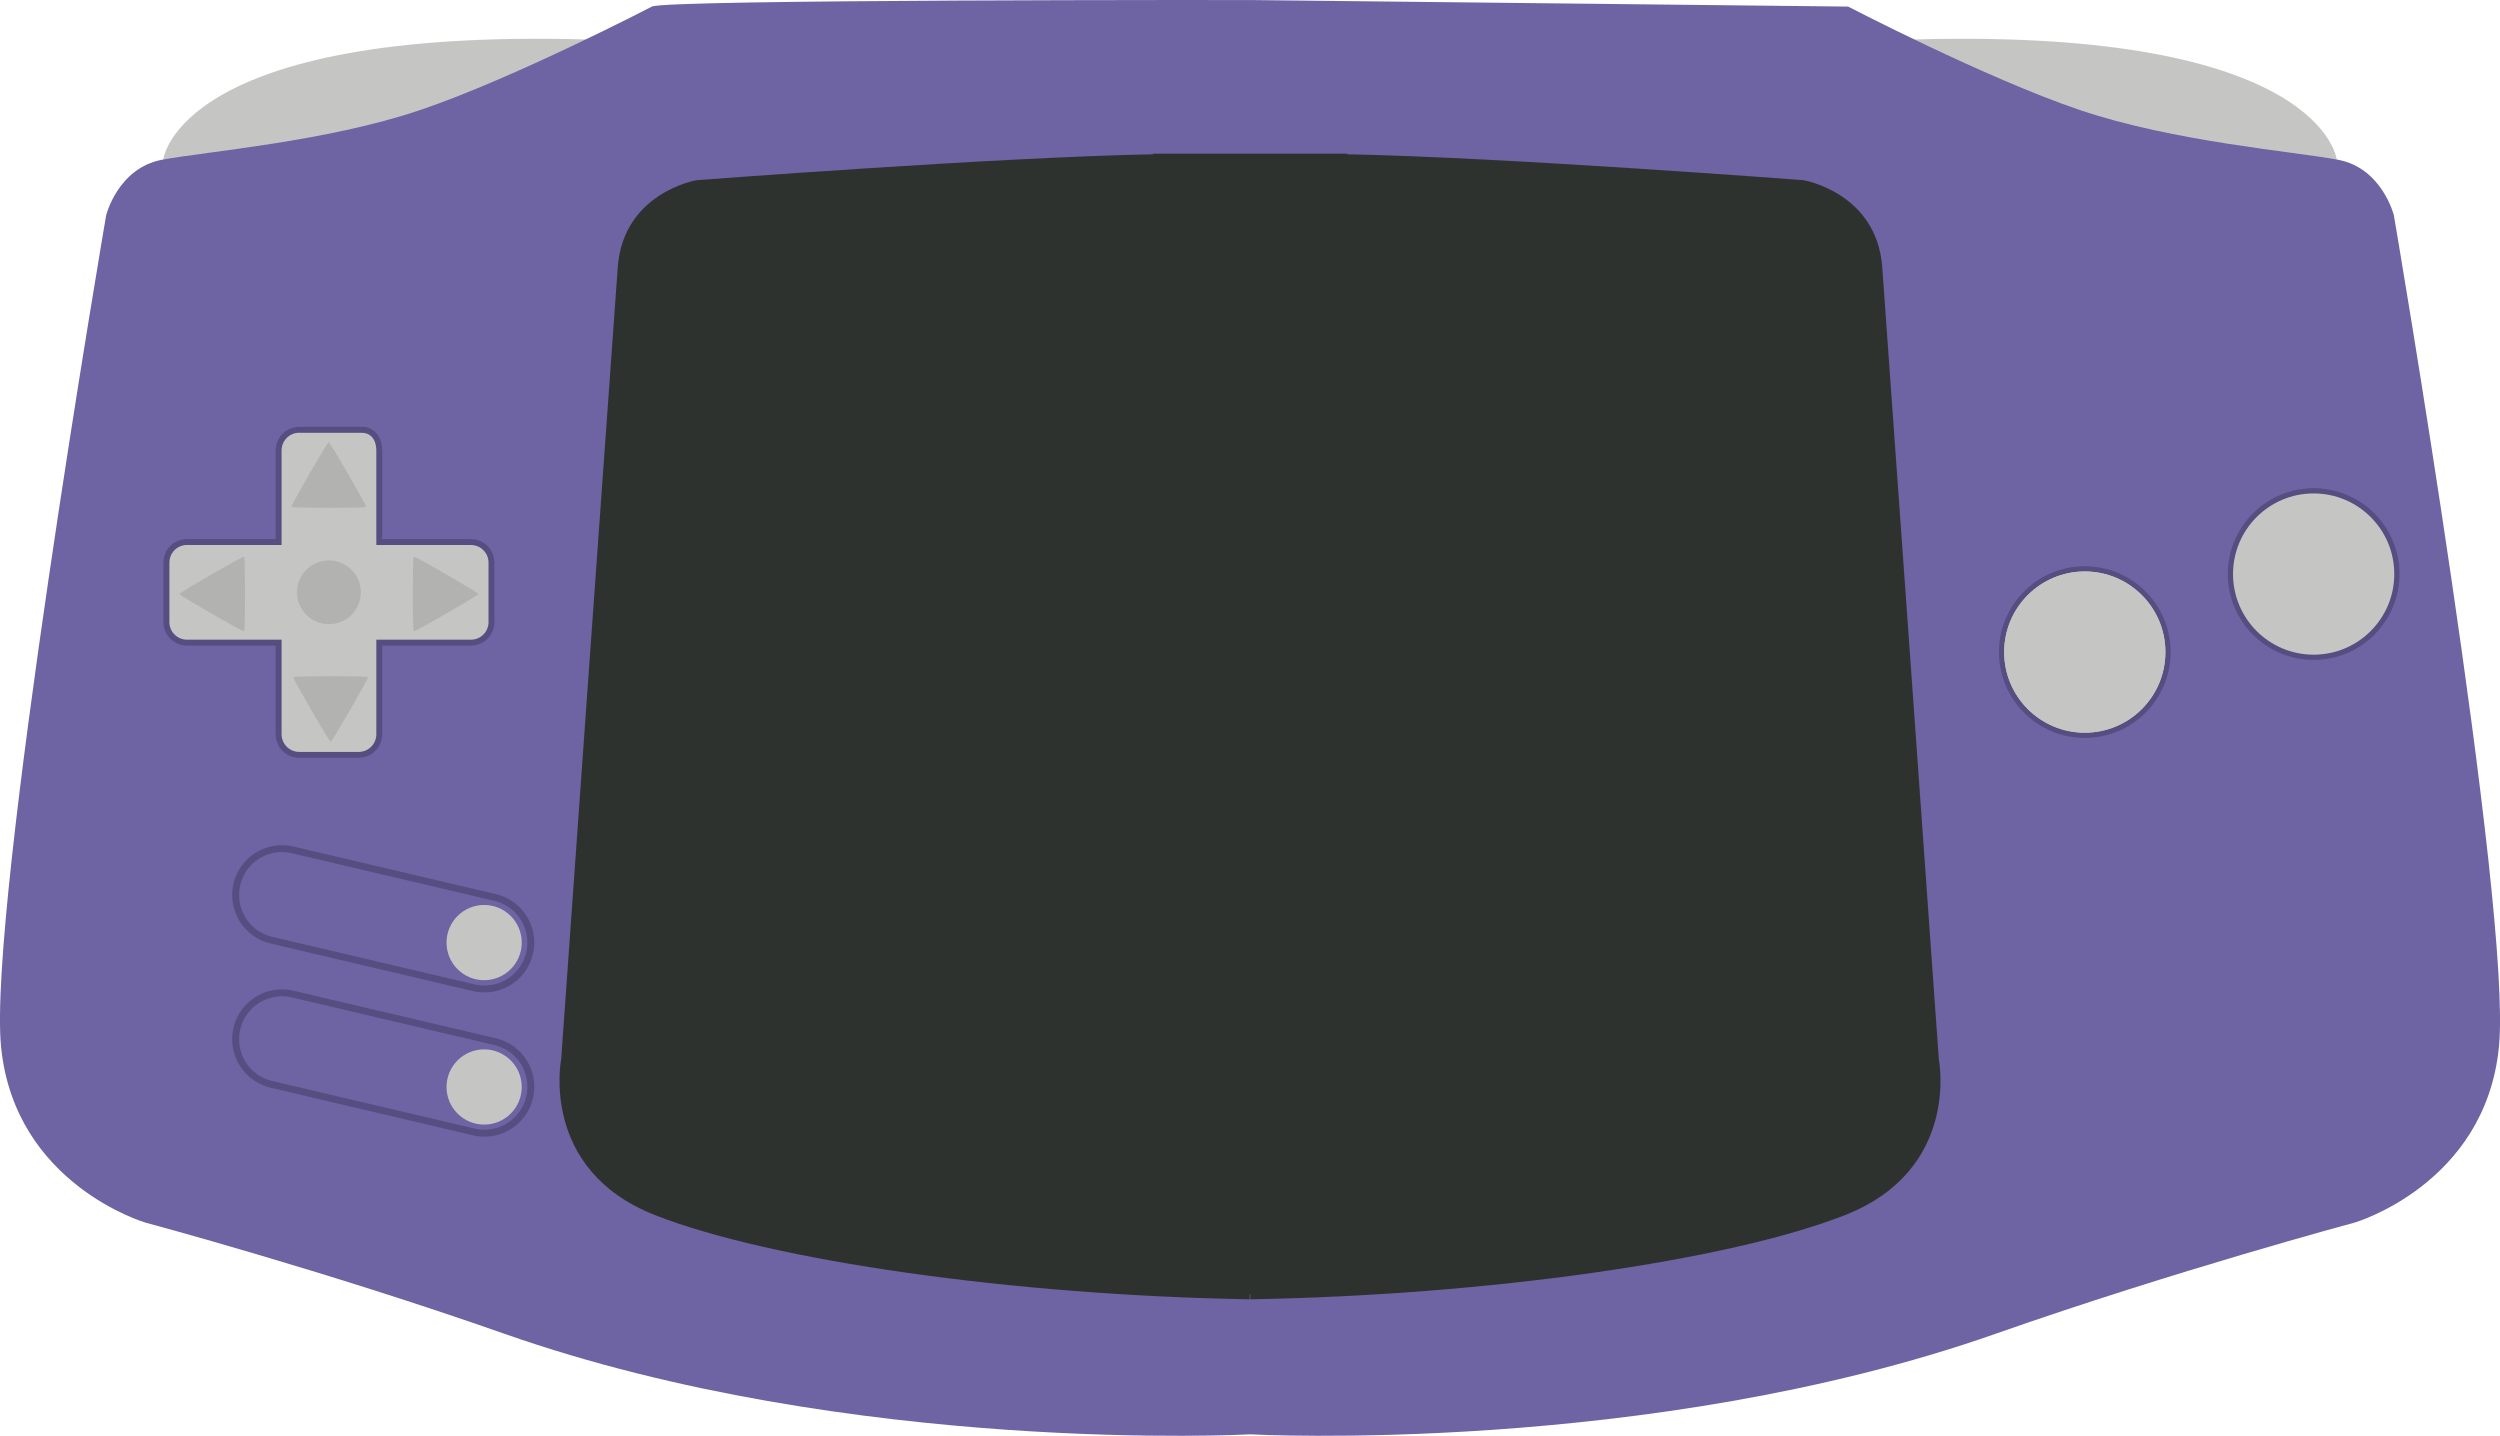<?xml version="1.0" encoding="UTF-8" standalone="no"?>
<!-- Created with Inkscape (http://www.inkscape.org/) -->

<svg
   width="127.17mm"
   height="73.036mm"
   viewBox="0 0 127.17 73.036"
   version="1.1"
   id="svg5"
   inkscape:version="1.1 (c68e22c387, 2021-05-23)"
   sodipodi:docname="GameBoy.svg"
   xmlns:inkscape="http://www.inkscape.org/namespaces/inkscape"
   xmlns:sodipodi="http://sodipodi.sourceforge.net/DTD/sodipodi-0.dtd"
   xmlns="http://www.w3.org/2000/svg"
   xmlns:svg="http://www.w3.org/2000/svg">
  <sodipodi:namedview
     id="namedview7"
     pagecolor="#ffffff"
     bordercolor="#666666"
     borderopacity="1.0"
     inkscape:pageshadow="2"
     inkscape:pageopacity="0.0"
     inkscape:pagecheckerboard="0"
     inkscape:document-units="mm"
     showgrid="false"
     inkscape:object-paths="true"
     inkscape:snap-object-midpoints="true"
     inkscape:object-nodes="true"
     inkscape:snap-smooth-nodes="false"
     inkscape:zoom="1.4142136"
     inkscape:cx="418.96077"
     inkscape:cy="136.82516"
     inkscape:window-width="1920"
     inkscape:window-height="1017"
     inkscape:window-x="1072"
     inkscape:window-y="718"
     inkscape:window-maximized="1"
     inkscape:current-layer="layer1" />
  <defs
     id="defs2">
    <inkscape:path-effect
       effect="offset"
       id="path-effect1635"
       is_visible="true"
       lpeversion="1"
       linejoin_type="miter"
       unit="mm"
       offset="-0.2"
       miter_limit="4"
       attempt_force_join="false"
       update_on_knot_move="true" />
    <inkscape:path-effect
       effect="offset"
       id="path-effect5772"
       is_visible="true"
       lpeversion="1"
       linejoin_type="miter"
       unit="mm"
       offset="-0.5"
       miter_limit="4"
       attempt_force_join="false"
       update_on_knot_move="true" />
  </defs>
  <g
     inkscape:label="Layer 1"
     inkscape:groupmode="layer"
     id="layer1"
     transform="translate(-30.505,-78.923)">
    <path
       style="fill:#c5c6c4;fill-opacity:1;stroke:none;stroke-width:0.265px;stroke-linecap:butt;stroke-linejoin:miter;stroke-opacity:1"
       d="m 38.812,87.037 c 0,0 0.705,-6.684 21.49,-6.107 20.785,0.576 -16.836,13.481 -16.836,13.481 z"
       id="path4746"
       sodipodi:nodetypes="cscc" />
    <path
       style="fill:#c5c6c4;fill-opacity:1;stroke:none;stroke-width:0.265px;stroke-linecap:butt;stroke-linejoin:miter;stroke-opacity:1"
       d="m 149.369,87.037 c 0,0 -0.705,-6.684 -21.49,-6.107 -20.785,0.576 16.836,13.481 16.836,13.481 z"
       id="path5231"
       sodipodi:nodetypes="cscc" />
    <path
       id="path869"
       style="fill:#6e63a3;fill-opacity:1;stroke:none;stroke-width:0.265px;stroke-linecap:butt;stroke-linejoin:miter;stroke-opacity:1"
       d="m 63.665,79.258 c 0,0 -7.019,3.65 -11.792,5.264 -4.773,1.614 -10.88,2.106 -13.126,2.527 -2.246,0.421 -2.843,2.825 -2.843,2.825 0,0 -6.039,35.309 -5.344,42.307 0.695,6.998 7.346,8.934 7.346,8.934 0,0 9.107,2.44 18.265,5.657 17.67,6.207 37.919,5.113 37.919,5.113 0,0 20.249,1.093 37.919,-5.113 9.158,-3.217 18.265,-5.657 18.265,-5.657 0,0 6.651,-1.936 7.346,-8.934 0.695,-6.998 -5.344,-42.307 -5.344,-42.307 0,0 -0.597,-2.404 -2.843,-2.825 -2.246,-0.421 -8.353,-0.913 -13.126,-2.527 -4.773,-1.614 -11.792,-5.264 -11.792,-5.264 l -30.425,-0.333 c 0,0 -29.783,-0.037 -30.425,0.333 z"
       sodipodi:nodetypes="ssscscscscscssccs" />
    <circle
       style="fill:#c5c6c4;fill-opacity:1;stroke:none;stroke-width:1.974;stroke-linecap:round;stroke-linejoin:round"
       id="path1722"
       cx="55.132"
       cy="126.87"
       r="1.913" />
    <circle
       style="fill:#c5c6c4;fill-opacity:1;stroke:none;stroke-width:1.974;stroke-linecap:round;stroke-linejoin:round"
       id="circle1804"
       cx="55.132"
       cy="134.216"
       r="1.913" />
    <path
       id="circle1806"
       style="fill:none;stroke:#564e80;stroke-width:0.35;stroke-linecap:round;stroke-linejoin:round;stroke-miterlimit:4;stroke-dasharray:none;stroke-opacity:1"
       d="m 45.391,122.154 a 2.359,2.359 0 0 0 -2.836,1.756 2.359,2.359 0 0 0 1.756,2.837 l 10.295,2.421 a 2.359,2.359 0 0 0 2.837,-1.757 2.359,2.359 0 0 0 -1.757,-2.837 z" />
    <path
       id="path3891"
       style="fill:none;fill-opacity:1;stroke:#564d80;stroke-width:0.35;stroke-linecap:round;stroke-linejoin:round;stroke-miterlimit:4;stroke-dasharray:none;stroke-opacity:1"
       d="m 45.391,129.489 a 2.359,2.359 0 0 0 -2.836,1.756 2.359,2.359 0 0 0 1.756,2.837 l 10.295,2.421 a 2.359,2.359 0 0 0 2.837,-1.757 2.359,2.359 0 0 0 -1.757,-2.837 z" />
    <path
       id="path3980"
       style="fill:#2e322f;fill-opacity:1;stroke:none;stroke-width:0.265px;stroke-linecap:butt;stroke-linejoin:miter;stroke-opacity:1"
       d="m 89.16,86.74 v 0.03 c -8.002,0.155 -23.23,1.32 -23.23,1.32 0,0 -3.72,0.632 -4.001,4.422 -0.281,3.79 -2.878,40.29 -2.878,40.29 0,0 -1.123,5.615 4.773,7.931 5.896,2.316 18.216,4.083 30.252,4.282 v -0.257 h 0.028 v 0.257 c 12.036,-0.199 24.356,-1.966 30.252,-4.282 5.896,-2.316 4.773,-7.931 4.773,-7.931 0,0 -2.597,-36.499 -2.878,-40.29 -0.281,-3.79 -4.001,-4.422 -4.001,-4.422 0,0 -15.211,-1.164 -23.216,-1.32 v -0.03 h -1.625 -6.638 z" />
    <path
       id="path1631"
       style="fill:#564d80;fill-opacity:1;stroke:none;stroke-width:0.389;stroke-linecap:square;stroke-linejoin:round;stroke-miterlimit:4;stroke-dasharray:none;paint-order:stroke fill markers"
       d="m 45.727,100.635 c -0.246,0.004 -0.493,0.077 -0.694,0.222 -0.238,0.168 -0.412,0.426 -0.474,0.711 -0.023,0.104 -0.034,0.211 -0.032,0.318 0,1.486 0,2.973 0,4.459 -1.508,6e-5 -3.015,-1.3e-4 -4.523,1e-4 -0.141,0.004 -0.282,0.03 -0.414,0.078 -0.295,0.11 -0.541,0.344 -0.668,0.632 -0.063,0.143 -0.093,0.299 -0.102,0.454 -0.001,0.197 -2.23e-4,0.393 -5.85e-4,0.59 6.4e-5,0.826 -1.27e-4,1.653 9.6e-5,2.479 0.004,0.141 0.03,0.282 0.078,0.414 0.11,0.295 0.344,0.541 0.632,0.668 0.143,0.063 0.299,0.093 0.454,0.102 0.197,0.001 0.393,2.3e-4 0.59,5.9e-4 1.317,0 2.635,0 3.952,0 6.3e-5,1.508 -1.27e-4,3.015 9.5e-5,4.523 0.007,0.249 0.084,0.498 0.234,0.698 0.17,0.231 0.425,0.399 0.706,0.458 0.102,0.022 0.206,0.033 0.31,0.03 0.994,-6e-5 1.989,1.3e-4 2.983,-10e-5 0.249,-0.007 0.498,-0.085 0.698,-0.234 0.231,-0.17 0.399,-0.425 0.458,-0.706 0.022,-0.102 0.033,-0.206 0.03,-0.31 0,-1.486 0,-2.972 0,-4.459 1.508,-6e-5 3.015,1.3e-4 4.523,-1e-4 0.141,-0.004 0.282,-0.03 0.414,-0.078 0.295,-0.11 0.541,-0.344 0.668,-0.632 0.063,-0.143 0.093,-0.299 0.102,-0.454 0.001,-0.197 2.23e-4,-0.393 5.85e-4,-0.59 -6.4e-5,-0.826 1.27e-4,-1.653 -9.6e-5,-2.479 -0.004,-0.141 -0.03,-0.282 -0.078,-0.414 -0.11,-0.295 -0.344,-0.541 -0.632,-0.667 -0.143,-0.063 -0.299,-0.093 -0.454,-0.102 -0.197,-0.001 -0.393,-2.3e-4 -0.59,-5.9e-4 -1.317,0 -2.635,0 -3.952,0 -4.7e-5,-1.509 9.4e-5,-3.017 -7e-5,-4.526 -0.002,-0.275 -0.069,-0.557 -0.232,-0.783 -0.132,-0.183 -0.329,-0.321 -0.55,-0.372 -0.107,-0.027 -0.218,-0.029 -0.328,-0.028 -1.037,0 -2.073,0 -3.11,0 z"
       inkscape:path-effect="#path-effect1635"
       inkscape:original-d="m 45.725643,100.436 c -0.774097,0 -1.397331,0.62323 -1.397331,1.39733 v 4.31033 H 40.01798 c -0.774094,0 -1.397331,0.62324 -1.397331,1.39733 v 3.02307 c 0,0.7741 0.623237,1.39734 1.397331,1.39734 h 4.310332 v 4.31033 c 0,0.77409 0.623234,1.39733 1.397331,1.39733 h 3.023071 c 0.774094,0 1.397331,-0.62324 1.397331,-1.39733 v -4.31033 h 4.310848 c 0.774094,0 1.397331,-0.62324 1.397331,-1.39734 v -3.02307 c 0,-0.77409 -0.623237,-1.39733 -1.397331,-1.39733 h -4.310848 v -4.31033 c 0,-0.7741 -0.457872,-1.39733 -1.231966,-1.39733 z"
       sodipodi:nodetypes="sscsssscsssscsssscsss" />
    <path
       id="path5770"
       style="fill:#c5c6c4;fill-opacity:1;stroke:none;stroke-width:0.389;stroke-linecap:square;stroke-linejoin:round;stroke-miterlimit:4;stroke-dasharray:none;paint-order:stroke fill markers"
       d="m 45.727,100.936 c -0.261,-0.002 -0.519,0.117 -0.686,0.317 -0.141,0.164 -0.218,0.381 -0.212,0.598 0,1.598 0,3.196 0,4.794 -1.609,8e-5 -3.217,-1.7e-4 -4.826,1.3e-4 -0.258,0.002 -0.512,0.123 -0.676,0.323 -0.137,0.164 -0.211,0.378 -0.205,0.592 1.09e-4,1.008 -2.18e-4,2.015 1.64e-4,3.023 0.003,0.244 0.111,0.484 0.293,0.647 0.167,0.154 0.395,0.237 0.622,0.232 1.597,0 3.195,0 4.792,0 4.9e-5,1.607 -9.8e-5,3.215 7.3e-5,4.822 0.002,0.246 0.111,0.489 0.294,0.654 0.168,0.154 0.395,0.238 0.623,0.233 1.007,-1.1e-4 2.014,2.2e-4 3.021,-1.6e-4 0.248,-0.003 0.491,-0.116 0.655,-0.302 0.15,-0.167 0.232,-0.392 0.226,-0.616 0,-1.597 0,-3.194 0,-4.79 1.607,-5e-5 3.215,1e-4 4.822,-7e-5 0.244,-0.001 0.485,-0.108 0.649,-0.289 0.155,-0.167 0.241,-0.396 0.236,-0.624 -1.09e-4,-1.008 2.18e-4,-2.016 -1.64e-4,-3.024 -0.003,-0.244 -0.111,-0.484 -0.293,-0.647 -0.167,-0.154 -0.395,-0.237 -0.622,-0.232 -1.597,0 -3.195,0 -4.792,0 -7.6e-5,-1.61 1.52e-4,-3.22 -1.14e-4,-4.829 -0.003,-0.214 -0.05,-0.435 -0.178,-0.61 -0.102,-0.142 -0.263,-0.237 -0.436,-0.261 -0.09,-0.013 -0.181,-0.007 -0.271,-0.009 -1.011,0 -2.023,0 -3.034,0 z"
       inkscape:path-effect="#path-effect5772"
       inkscape:original-d="m 45.725643,100.436 c -0.774097,0 -1.397331,0.62323 -1.397331,1.39733 v 4.31033 H 40.01798 c -0.774094,0 -1.397331,0.62324 -1.397331,1.39733 v 3.02307 c 0,0.7741 0.623237,1.39734 1.397331,1.39734 h 4.310332 v 4.31033 c 0,0.77409 0.623234,1.39733 1.397331,1.39733 h 3.023071 c 0.774094,0 1.397331,-0.62324 1.397331,-1.39733 v -4.31033 h 4.310848 c 0.774094,0 1.397331,-0.62324 1.397331,-1.39734 v -3.02307 c 0,-0.77409 -0.623237,-1.39733 -1.397331,-1.39733 h -4.310848 v -4.31033 c 0,-0.7741 -0.457872,-1.39733 -1.231966,-1.39733 z"
       sodipodi:nodetypes="sscsssscsssscsssscsss" />
    <circle
       style="fill:#b2b2b1;fill-opacity:1;stroke:none;stroke-width:0.358;stroke-linecap:square;stroke-linejoin:round;stroke-miterlimit:4;stroke-dasharray:none;paint-order:stroke fill markers"
       id="path5836"
       cx="47.237"
       cy="109.053"
       r="1.624" />
    <path
       sodipodi:type="star"
       style="opacity:1;fill:#b2b2b1;fill-opacity:1;stroke:none;stroke-width:1.323;stroke-linecap:square;stroke-linejoin:round;stroke-miterlimit:4;stroke-dasharray:none;paint-order:stroke fill markers"
       id="path5940"
       inkscape:flatsided="true"
       sodipodi:sides="3"
       sodipodi:cx="240.76772"
       sodipodi:cy="670.34161"
       sodipodi:r1="6.2250857"
       sodipodi:r2="3.1125429"
       sodipodi:arg1="0.52359878"
       sodipodi:arg2="1.5707963"
       inkscape:rounded="0.02"
       inkscape:randomized="0"
       transform="matrix(0.352,0,0,0.352,-37.523,-132.348)"
       inkscape:transform-center-y="-0.54787912"
       d="m 246.159,673.454 c -0.108,0.187 -10.674,0.187 -10.782,0 -0.108,-0.187 5.175,-9.338 5.391,-9.338 0.216,0 5.499,9.151 5.391,9.338 z" />
    <path
       sodipodi:type="star"
       style="opacity:1;fill:#b2b2b1;fill-opacity:1;stroke:none;stroke-width:1.323;stroke-linecap:square;stroke-linejoin:round;stroke-miterlimit:4;stroke-dasharray:none;paint-order:stroke fill markers"
       id="path6262"
       inkscape:flatsided="true"
       sodipodi:sides="3"
       sodipodi:cx="240.76772"
       sodipodi:cy="670.34161"
       sodipodi:r1="6.2250857"
       sodipodi:r2="3.1125429"
       sodipodi:arg1="0.52359878"
       sodipodi:arg2="1.5707963"
       inkscape:rounded="0.02"
       inkscape:randomized="0"
       transform="matrix(-0.176,0.305,0.305,0.176,-114.755,-76.952)"
       inkscape:transform-center-y="0.51089924"
       inkscape:transform-center-x="0.021351901"
       d="m 246.159,673.454 c -0.108,0.187 -10.674,0.187 -10.782,0 -0.108,-0.187 5.175,-9.338 5.391,-9.338 0.216,0 5.499,9.151 5.391,9.338 z" />
    <path
       sodipodi:type="star"
       style="opacity:1;fill:#b2b2b1;fill-opacity:1;stroke:none;stroke-width:1.323;stroke-linecap:square;stroke-linejoin:round;stroke-miterlimit:4;stroke-dasharray:none;paint-order:stroke fill markers"
       id="path6264"
       inkscape:flatsided="true"
       sodipodi:sides="3"
       sodipodi:cx="240.76772"
       sodipodi:cy="670.34161"
       sodipodi:r1="6.2250857"
       sodipodi:r2="3.1125429"
       sodipodi:arg1="0.52359878"
       sodipodi:arg2="1.5707963"
       inkscape:rounded="0.02"
       inkscape:randomized="0"
       transform="matrix(0.305,-0.176,0.176,0.305,-138.767,-52.94)"
       inkscape:transform-center-y="-0.021352897"
       inkscape:transform-center-x="-0.5109051"
       d="m 246.159,673.454 c -0.108,0.187 -10.674,0.187 -10.782,0 -0.108,-0.187 5.175,-9.338 5.391,-9.338 0.216,0 5.499,9.151 5.391,9.338 z" />
    <path
       sodipodi:type="star"
       style="opacity:1;fill:#b2b2b1;fill-opacity:1;stroke:none;stroke-width:1.323;stroke-linecap:square;stroke-linejoin:round;stroke-miterlimit:4;stroke-dasharray:none;paint-order:stroke fill markers"
       id="path6368"
       inkscape:flatsided="true"
       sodipodi:sides="3"
       sodipodi:cx="240.76772"
       sodipodi:cy="670.34161"
       sodipodi:r1="6.2250857"
       sodipodi:r2="3.1125429"
       sodipodi:arg1="0.52359878"
       sodipodi:arg2="1.5707963"
       inkscape:rounded="0.02"
       inkscape:randomized="0"
       transform="matrix(-0.305,-0.176,-0.176,0.305,233.241,-52.94)"
       inkscape:transform-center-y="-0.021352897"
       inkscape:transform-center-x="0.51090163"
       d="m 246.159,673.454 c -0.108,0.187 -10.674,0.187 -10.782,0 -0.108,-0.187 5.175,-9.338 5.391,-9.338 0.216,0 5.499,9.151 5.391,9.338 z" />
    <circle
       style="fill:#564d80;fill-opacity:1;stroke:none;stroke-width:0.412;stroke-linecap:square;stroke-linejoin:round;stroke-miterlimit:4;stroke-dasharray:none;paint-order:stroke fill markers"
       id="circle23224"
       cx="136.554"
       cy="112.093"
       r="4.366" />
    <circle
       style="fill:#c5c6c4;fill-opacity:1;stroke:none;stroke-width:0.387;stroke-linecap:square;stroke-linejoin:round;stroke-miterlimit:4;stroke-dasharray:none;paint-order:stroke fill markers"
       id="path6392"
       cx="136.554"
       cy="112.093"
       r="4.101" />
    <circle
       style="fill:#564d80;fill-opacity:1;stroke:none;stroke-width:0.412;stroke-linecap:square;stroke-linejoin:round;stroke-miterlimit:4;stroke-dasharray:none;paint-order:stroke fill markers"
       id="circle26701"
       cx="148.196"
       cy="108.124"
       r="4.366" />
    <circle
       style="fill:#c5c6c4;fill-opacity:1;stroke:none;stroke-width:0.387;stroke-linecap:square;stroke-linejoin:round;stroke-miterlimit:4;stroke-dasharray:none;paint-order:stroke fill markers"
       id="circle6492"
       cx="148.196"
       cy="108.124"
       r="4.101" />
    <circle
       style="fill:#c5c6c4;fill-opacity:1;stroke:none;stroke-width:0.387;stroke-linecap:square;stroke-linejoin:round;stroke-miterlimit:4;stroke-dasharray:none;paint-order:stroke fill markers"
       id="circle26699"
       cx="136.554"
       cy="112.093"
       r="4.101" />
  </g>
</svg>
